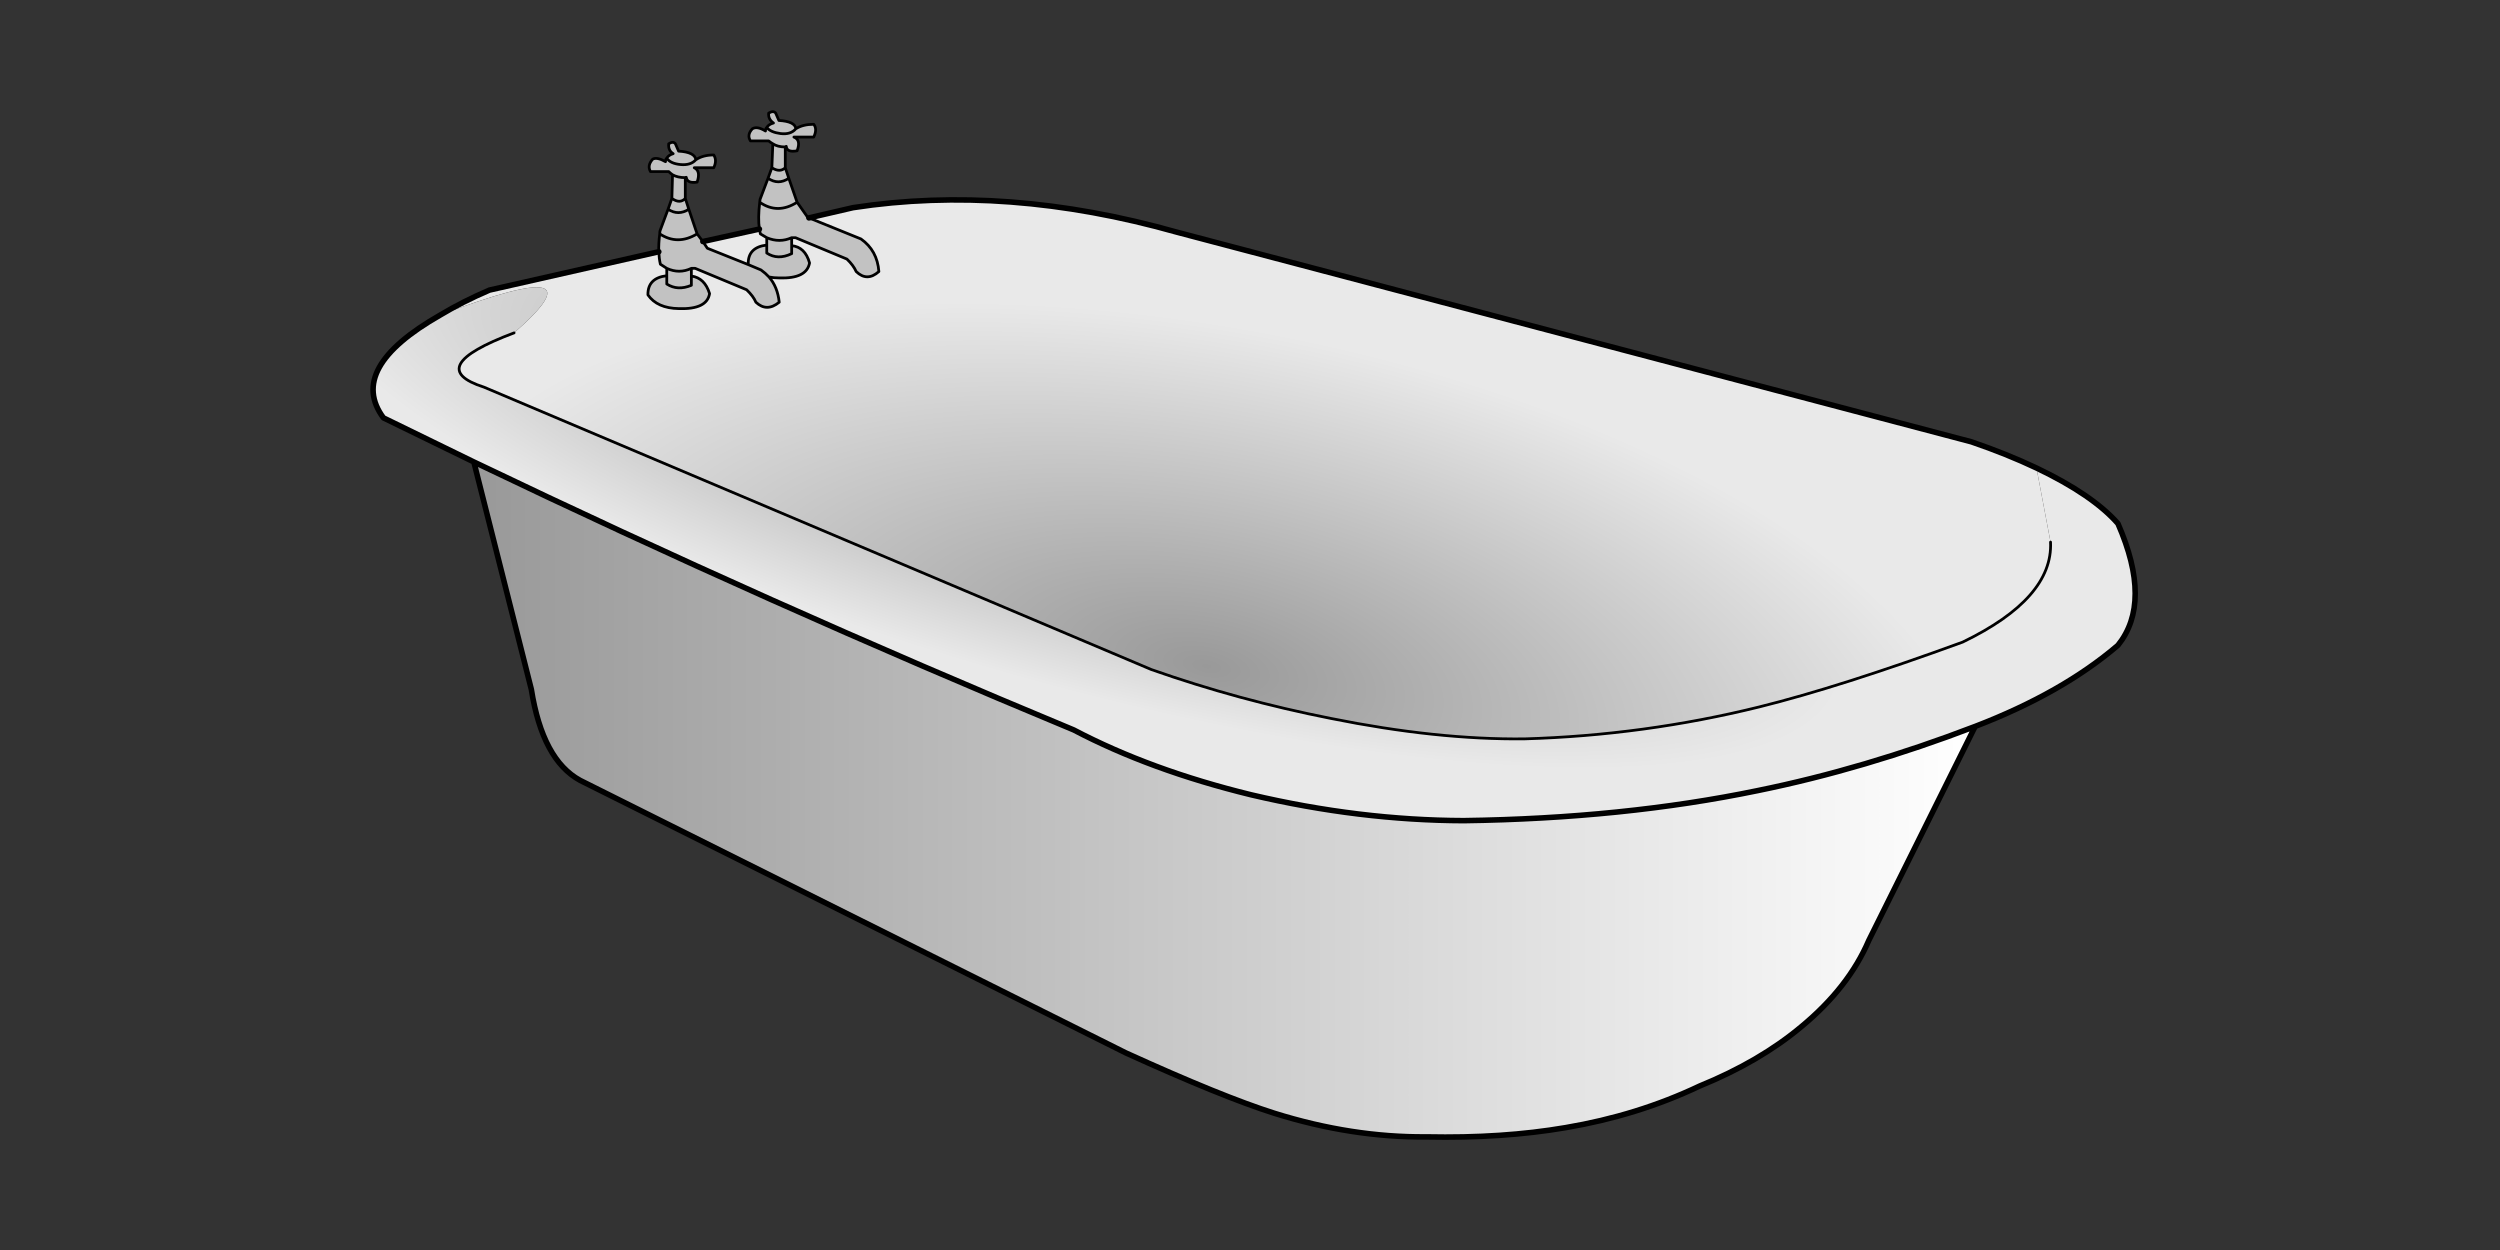 <?xml version="1.0" encoding="utf-8"?>
<!-- Generator: Adobe Illustrator 16.0.0, SVG Export Plug-In . SVG Version: 6.00 Build 0)  -->
<!DOCTYPE svg PUBLIC "-//W3C//DTD SVG 1.1//EN" "http://www.w3.org/Graphics/SVG/1.1/DTD/svg11.dtd">
<svg version="1.1" id="Layer_1" xmlns="http://www.w3.org/2000/svg" xmlns:xlink="http://www.w3.org/1999/xlink" x="0px" y="0px"
	 width="900px" height="450px" viewBox="0 0 900 450" enable-background="new 0 0 900 450" xml:space="preserve">
<rect x="0" y="0" width="900" height="450" fill="#333333" stroke="none"/>
<g transform="matrix( 1, 0, 0, 1, 0,0) ">
	<g>
		<g id="Layer0_0_FILL">
			
				<linearGradient id="SVGID_1_" gradientUnits="userSpaceOnUse" x1="141.542" y1="91.516" x2="682.016" y2="91.516" gradientTransform="matrix(1 0 0 -1 29.04 379.34)">
				<stop  offset="0" style="stop-color:#999999"/>
				<stop  offset="1" style="stop-color:#FFFFFF"/>
			</linearGradient>
			<path fill="url(#SVGID_1_)" d="M405.286,379.035c23.075,10.502,40.899,17.747,53.474,21.734
				c18.628,5.828,36.874,8.662,54.736,8.51c18.244,0.382,34.959-0.728,50.138-3.335c17.249-2.913,33.31-7.896,48.183-14.95
				c14.489-5.902,26.757-13.069,36.799-21.503c11.268-9.354,19.317-19.663,24.148-30.934l38.292-77.047
				c-26.602,10.197-52.704,17.901-78.311,23.114c-32.199,6.67-67.463,10.272-105.796,10.81c-24.99-0.076-50.519-3.181-76.585-9.314
				c-24.149-5.904-45.423-13.685-63.822-23.345c-73.136-30.358-145.124-62.518-215.959-96.479l20.699,81.876
				c2.683,16.941,8.548,27.866,17.594,32.773L405.286,379.035z"/>
			<path fill="#C2C2C2" d="M247.973,75.334c-2.53,1.61-5.021,1.61-7.475,0l-2.875,7.705c-0.076,0.23-0.115,0.613-0.115,1.15
				c4.293,2.837,8.777,2.837,13.454,0L247.973,75.334 M248.893,99.369v3.335c-3.296,1.379-6.248,1.226-8.854-0.46v-2.99
				c-4.6,0.537-6.86,2.837-6.784,6.9c2.224,3.22,5.941,4.867,11.155,4.944c6.746,0.23,10.426-1.572,11.039-5.405
				C254.298,101.937,252.112,99.829,248.893,99.369 M248.893,102.704v-3.335v-2.76c-2.913,1.38-5.864,1.38-8.854,0v2.646v2.99
				C242.645,103.93,245.597,104.083,248.893,102.704 M269.592,95.344l4.37,1.839c1.074,0.767,2.032,1.61,2.875,2.53
				c1.15,0.23,2.377,0.345,3.68,0.345c6.593,0.23,10.235-1.571,10.924-5.404c-1.074-3.834-3.22-5.904-6.439-6.21v2.875
				c-3.374,1.61-6.363,1.533-8.969-0.23v-2.875c-4.523,0.537-6.747,2.798-6.67,6.785C269.439,95.152,269.516,95.268,269.592,95.344
				 M273.961,97.183l-4.37-1.839l-14.949-5.98l-1.609-2.415l-2.071-2.76c-4.676,2.837-9.16,2.837-13.454,0
				c-0.306,2.377-0.422,4.523-0.346,6.44c0.078,1.687,0.269,3.182,0.575,4.484l2.3,1.495c2.99,1.38,5.941,1.38,8.854,0h1.38
				l18.514,7.705c1.61,1.533,2.722,3.029,3.335,4.485c2.606,2.453,5.405,2.453,8.395,0c-0.383-3.68-1.609-6.708-3.68-9.085
				C275.993,98.793,275.035,97.95,273.961,97.183 M285.001,88.444v-2.875c-2.913,1.303-5.903,1.303-8.969,0v2.645v2.875
				c2.606,1.763,5.596,1.84,8.969,0.23V88.444 M304.896,93.274c1.533,1.457,2.645,2.952,3.335,4.484c2.607,2.53,5.328,2.53,8.165,0
				c-0.383-5.059-2.53-8.969-6.439-11.729l-18.745-7.59l-0.459-0.23l-3.795-5.404c-4.677,2.99-9.161,2.99-13.455,0
				c-0.46,3.833-0.499,7.052-0.115,9.659c0.077,0.537,0.192,1.112,0.346,1.725l2.3,1.38c3.066,1.303,6.056,1.303,8.969,0h1.38
				L304.896,93.274 M276.492,64.181c2.454,1.687,4.944,1.687,7.475,0l-1.265-3.796c-1.304,1.228-2.913,1.228-4.83,0L276.492,64.181
				 M273.617,71.77c-0.077,0.46-0.115,0.805-0.115,1.035c4.293,2.99,8.777,2.99,13.455,0l-2.99-8.625
				c-2.53,1.687-5.021,1.687-7.475,0L273.617,71.77 M282.702,52.91c0.077-0.152,0.191-0.229,0.345-0.229
				c0.154,1.533,1.457,2.07,3.91,1.609c0.996-2.606,0.613-4.255-1.15-4.945h7.129c0.921-1.917,0.921-3.45,0-4.6
				c-2.606,0-4.752,0.537-6.439,1.61c-1.226,1.457-3.067,2.032-5.52,1.725c-2.376-0.308-4.024-1.036-4.944-2.186
				c-0.307,0.307-0.46,0.728-0.46,1.265c-1.993-1.227-3.564-1.495-4.714-0.804c-1.38,1.457-1.61,2.913-0.69,4.37h6.555
				c0.46,0.383,0.958,0.728,1.495,1.034C279.366,52.527,280.861,52.91,282.702,52.91 M278.216,51.76l-0.345,8.625
				c1.917,1.228,3.526,1.228,4.83,0V52.91C280.861,52.91,279.366,52.527,278.216,51.76 M280.402,43.366l-1.15-2.645
				c-0.537-0.689-1.38-0.689-2.53,0c-0.154,1.457,0.421,2.645,1.725,3.564c-1.15,0.308-1.955,0.843-2.415,1.61
				c0.92,1.15,2.568,1.878,4.944,2.186c2.453,0.307,4.293-0.269,5.52-1.725C286.342,44.593,284.311,43.596,280.402,43.366
				 M246.708,71.425c-1.304,1.38-2.914,1.38-4.83,0l-1.38,3.909c2.454,1.61,4.944,1.61,7.475,0L246.708,71.425 M242.109,62.915
				l-0.23,8.51c1.916,1.38,3.526,1.38,4.83,0v-7.475C244.868,63.951,243.335,63.605,242.109,62.915 M244.983,59.235
				c2.453,0.23,4.293-0.345,5.52-1.725c-0.23-1.84-2.3-2.875-6.21-3.104l-1.15-2.646c-0.537-0.689-1.341-0.689-2.415,0
				c-0.154,1.61,0.383,2.798,1.609,3.565c-1.072,0.307-1.839,0.844-2.3,1.609C240.881,58.239,242.53,59.006,244.983,59.235
				 M234.979,57.281c-1.38,1.533-1.649,3.027-0.805,4.484h6.555c0.383,0.383,0.844,0.767,1.38,1.15
				c1.226,0.69,2.759,1.036,4.6,1.036c0-0.078,0.115-0.116,0.345-0.116c0.23,1.534,1.533,2.109,3.909,1.725
				c0.921-2.683,0.575-4.408-1.034-5.175h7.014c0.843-1.763,0.843-3.296,0-4.6c-2.606,0-4.752,0.575-6.439,1.725
				c-1.226,1.38-3.066,1.955-5.52,1.725c-2.454-0.229-4.102-0.996-4.945-2.3c-0.307,0.23-0.459,0.652-0.459,1.266
				C237.585,57.051,236.053,56.744,234.979,57.281z"/>
			
				<radialGradient id="SVGID_2_" cx="-39.512" cy="329.541" r="122.404" gradientTransform="matrix(0.165 -0.986 -2.27 -0.422 1189.02 339.969)" gradientUnits="userSpaceOnUse">
				<stop  offset="0" style="stop-color:#999999"/>
				<stop  offset="1" style="stop-color:#E9E9E9"/>
			</radialGradient>
			<path fill="url(#SVGID_2_)" d="M276.032,88.214v-2.645l-2.3-1.38c-0.154-0.613-0.269-1.188-0.346-1.725l-20.354,4.485
				l1.609,2.415l14.949,5.98c-0.076-0.076-0.153-0.192-0.23-0.345C269.285,91.012,271.509,88.75,276.032,88.214 M733.136,168.48
				c-7.131-3.373-14.949-6.516-23.459-9.429L423.8,83.614c-40.938-11.576-79.845-14.527-116.719-8.855l-15.871,3.68l18.745,7.59
				c3.909,2.759,6.056,6.669,6.439,11.729c-2.837,2.53-5.558,2.53-8.165,0c-0.69-1.533-1.802-3.028-3.335-4.484l-18.514-7.705h-1.38
				v2.875c3.22,0.306,5.366,2.376,6.439,6.21c-0.689,3.833-4.332,5.634-10.924,5.404c-1.303,0-2.53-0.115-3.68-0.345
				c2.071,2.377,3.297,5.405,3.68,9.085c-2.99,2.453-5.788,2.453-8.395,0c-0.613-1.457-1.725-2.952-3.335-4.485l-18.514-7.705h-1.38
				v2.76c3.22,0.46,5.405,2.568,6.555,6.325c-0.613,3.833-4.293,5.635-11.039,5.405c-5.214-0.077-8.931-1.725-11.155-4.944
				c-0.076-4.063,2.185-6.363,6.784-6.9v-2.646l-2.3-1.495c-0.307-1.303-0.498-2.797-0.575-4.484l-60.947,13.799
				c-6.439,2.759-12.343,5.75-17.708,8.969c40.018-15.179,48.873-13.032,26.563,6.439c-22.079,8.28-25.682,14.796-10.809,19.549
				l240.224,101.654c20.929,7.36,42.473,13.225,64.627,17.596c25.452,5.136,48.68,7.589,69.687,7.359
				c28.748-0.842,56.922-4.678,84.521-11.499c19.473-4.831,43.889-12.611,73.252-23.345c21.697-10.502,32.235-22.5,31.624-35.993
				L733.136,168.48z"/>
			
				<radialGradient id="SVGID_3_" cx="18.278" cy="384.38" r="78.407" gradientTransform="matrix(0.247 -0.969 -3.553 -1.006 1745.406 571.748)" gradientUnits="userSpaceOnUse">
				<stop  offset="0" style="stop-color:#999999"/>
				<stop  offset="1" style="stop-color:#E9E9E9"/>
			</radialGradient>
			<path fill="url(#SVGID_3_)" d="M138.039,150.427l32.543,15.869c70.836,33.961,142.823,66.121,215.959,96.479
				c18.399,9.66,39.673,17.44,63.822,23.345c26.067,6.134,51.595,9.238,76.585,9.314c38.333-0.537,73.597-4.14,105.796-10.81
				c25.606-5.213,51.709-12.917,78.311-23.114c20.931-8.049,38.065-17.786,51.404-29.209c8.278-10.272,8.278-24.876,0-43.813
				c-6.058-6.899-15.832-13.569-29.324-20.009l5.061,26.679c0.611,13.493-9.927,25.491-31.624,35.993
				c-29.363,10.733-53.779,18.514-73.252,23.345c-27.6,6.821-55.773,10.657-84.521,11.499c-21.007,0.229-44.234-2.224-69.687-7.359
				c-22.154-4.371-43.698-10.235-64.627-17.596L174.262,139.387c-14.873-4.753-11.27-11.27,10.809-19.549
				c22.31-19.472,13.455-21.619-26.563-6.439C136.045,126.2,129.222,138.543,138.039,150.427z"/>
		</g>
	</g>
	<g>
		<path id="Layer0_0_1_STROKES" fill="none" stroke="#000000" stroke-width="2" stroke-linecap="round" stroke-linejoin="round" d="
			M733.136,168.48c-7.131-3.373-14.949-6.516-23.459-9.429L423.8,83.614c-40.938-11.576-79.845-14.527-116.719-8.855l-15.871,3.68
			 M237.163,90.629l-60.947,13.799c-6.439,2.759-12.343,5.75-17.708,8.969 M733.136,168.48c13.492,6.44,23.267,13.11,29.324,20.009
			c8.278,18.936,8.278,33.541,0,43.813c-13.339,11.423-30.474,21.16-51.404,29.209l-38.292,77.047
			c-4.831,11.271-12.881,21.579-24.148,30.934c-10.042,8.434-22.31,15.601-36.799,21.503c-14.873,7.055-30.934,12.037-48.183,14.95
			c-15.179,2.607-31.894,3.717-50.138,3.335c-17.862,0.152-36.108-2.682-54.736-8.51c-12.575-3.987-30.399-11.232-53.474-21.734
			l-196.411-98.09c-9.046-4.907-14.911-15.832-17.594-32.773l-20.699-81.876l-32.543-15.869
			c-8.816-11.884-1.993-24.227,20.469-37.029 M273.387,82.464l-20.354,4.485 M170.582,166.296
			c70.836,33.961,142.823,66.121,215.959,96.479c18.399,9.66,39.673,17.44,63.822,23.345c26.067,6.134,51.595,9.238,76.585,9.314
			c38.333-0.537,73.597-4.14,105.796-10.81c25.606-5.213,51.709-12.917,78.311-23.114"/>
	</g>
	<g>
		<path id="Layer0_0_2_STROKES" fill="none" stroke="#000000" stroke-linecap="round" stroke-linejoin="round" d="M291.21,78.439
			l18.745,7.59c3.909,2.759,6.056,6.669,6.439,11.729c-2.837,2.53-5.558,2.53-8.165,0c-0.69-1.533-1.802-3.028-3.335-4.484
			l-18.514-7.705h-1.38v2.875c3.22,0.306,5.366,2.376,6.439,6.21c-0.689,3.833-4.332,5.634-10.924,5.404
			c-1.303,0-2.53-0.115-3.68-0.345c2.071,2.377,3.297,5.405,3.68,9.085c-2.99,2.453-5.788,2.453-8.395,0
			c-0.613-1.457-1.725-2.952-3.335-4.485l-18.514-7.705h-1.38v2.76c3.22,0.46,5.405,2.568,6.555,6.325
			c-0.613,3.833-4.293,5.635-11.039,5.405c-5.214-0.077-8.931-1.725-11.155-4.944c-0.076-4.063,2.185-6.363,6.784-6.9v-2.646
			l-2.3-1.495c-0.307-1.303-0.498-2.797-0.575-4.484 M185.071,119.837c-22.079,8.28-25.682,14.796-10.809,19.549l240.224,101.654
			c20.929,7.36,42.473,13.225,64.627,17.596c25.452,5.136,48.68,7.589,69.687,7.359c28.748-0.842,56.922-4.678,84.521-11.499
			c19.473-4.831,43.889-12.611,73.252-23.345c21.697-10.502,32.235-22.5,31.624-35.993 M240.038,56.935
			c-0.307,0.23-0.459,0.652-0.459,1.266c-1.993-1.15-3.526-1.457-4.6-0.919c-1.38,1.533-1.649,3.027-0.805,4.484h6.555
			c0.383,0.383,0.844,0.767,1.38,1.15c1.226,0.69,2.759,1.036,4.6,1.036c0-0.078,0.115-0.116,0.345-0.116
			c0.23,1.534,1.533,2.109,3.909,1.725c0.921-2.683,0.575-4.408-1.034-5.175h7.014c0.843-1.763,0.843-3.296,0-4.6
			c-2.606,0-4.752,0.575-6.439,1.725c-1.226,1.38-3.066,1.955-5.52,1.725C242.53,59.006,240.881,58.239,240.038,56.935
			c0.46-0.766,1.228-1.303,2.3-1.609c-1.227-0.767-1.763-1.955-1.609-3.565c1.074-0.689,1.878-0.689,2.415,0l1.15,2.646
			c3.91,0.229,5.98,1.264,6.21,3.104 M242.109,62.915l-0.23,8.51c1.916,1.38,3.526,1.38,4.83,0v-7.475 M286.496,46.356
			c-0.154-1.763-2.185-2.76-6.094-2.99l-1.15-2.645c-0.537-0.689-1.38-0.689-2.53,0c-0.154,1.457,0.421,2.645,1.725,3.564
			c-1.15,0.308-1.955,0.843-2.415,1.61c0.92,1.15,2.568,1.878,4.944,2.186C283.429,48.388,285.27,47.813,286.496,46.356
			c1.687-1.074,3.833-1.61,6.439-1.61c0.921,1.15,0.921,2.683,0,4.6h-7.129c1.763,0.69,2.146,2.338,1.15,4.945
			c-2.454,0.46-3.756-0.077-3.91-1.609c-0.154,0-0.268,0.077-0.345,0.229v7.475l1.265,3.796l2.99,8.625l3.795,5.404l0.459,0.23
			 M278.216,51.76l-0.345,8.625c1.917,1.228,3.526,1.228,4.83,0 M278.216,51.76c-0.537-0.307-1.034-0.651-1.495-1.034h-6.555
			c-0.92-1.457-0.689-2.913,0.69-4.37c1.15-0.69,2.721-0.422,4.714,0.804c0-0.537,0.154-0.958,0.46-1.265 M282.702,52.91
			c-1.84,0-3.335-0.383-4.485-1.15 M276.492,64.181l-2.875,7.589c-0.077,0.46-0.115,0.805-0.115,1.035
			c4.293,2.99,8.777,2.99,13.455,0 M283.966,64.181c-2.53,1.687-5.021,1.687-7.475,0l1.38-3.796 M285.001,85.569
			c-2.913,1.303-5.903,1.303-8.969,0v2.645v2.875c2.606,1.763,5.596,1.84,8.969,0.23v-2.875 M273.387,82.464
			c0.077,0.537,0.192,1.112,0.346,1.725l2.3,1.38 M276.836,99.713c-0.843-0.92-1.801-1.763-2.875-2.53l-4.37-1.839l-14.949-5.98
			l-1.609-2.415l-2.071-2.76c-4.676,2.837-9.16,2.837-13.454,0c-0.306,2.377-0.422,4.523-0.346,6.44 M276.032,88.214
			c-4.523,0.537-6.747,2.798-6.67,6.785c0.077,0.153,0.154,0.269,0.23,0.345 M240.038,99.254v2.99
			c2.606,1.687,5.559,1.839,8.854,0.46v-3.335 M240.499,75.334c2.454,1.61,4.944,1.61,7.475,0l-1.265-3.909 M250.962,84.189
			l-2.989-8.854 M240.499,75.334l-2.875,7.705c-0.076,0.23-0.115,0.613-0.115,1.15 M248.893,96.608c-2.913,1.38-5.864,1.38-8.854,0
			 M241.878,71.425l-1.38,3.909 M273.502,72.805c-0.46,3.833-0.499,7.052-0.115,9.659"/>
	</g>
</g>
</svg>
